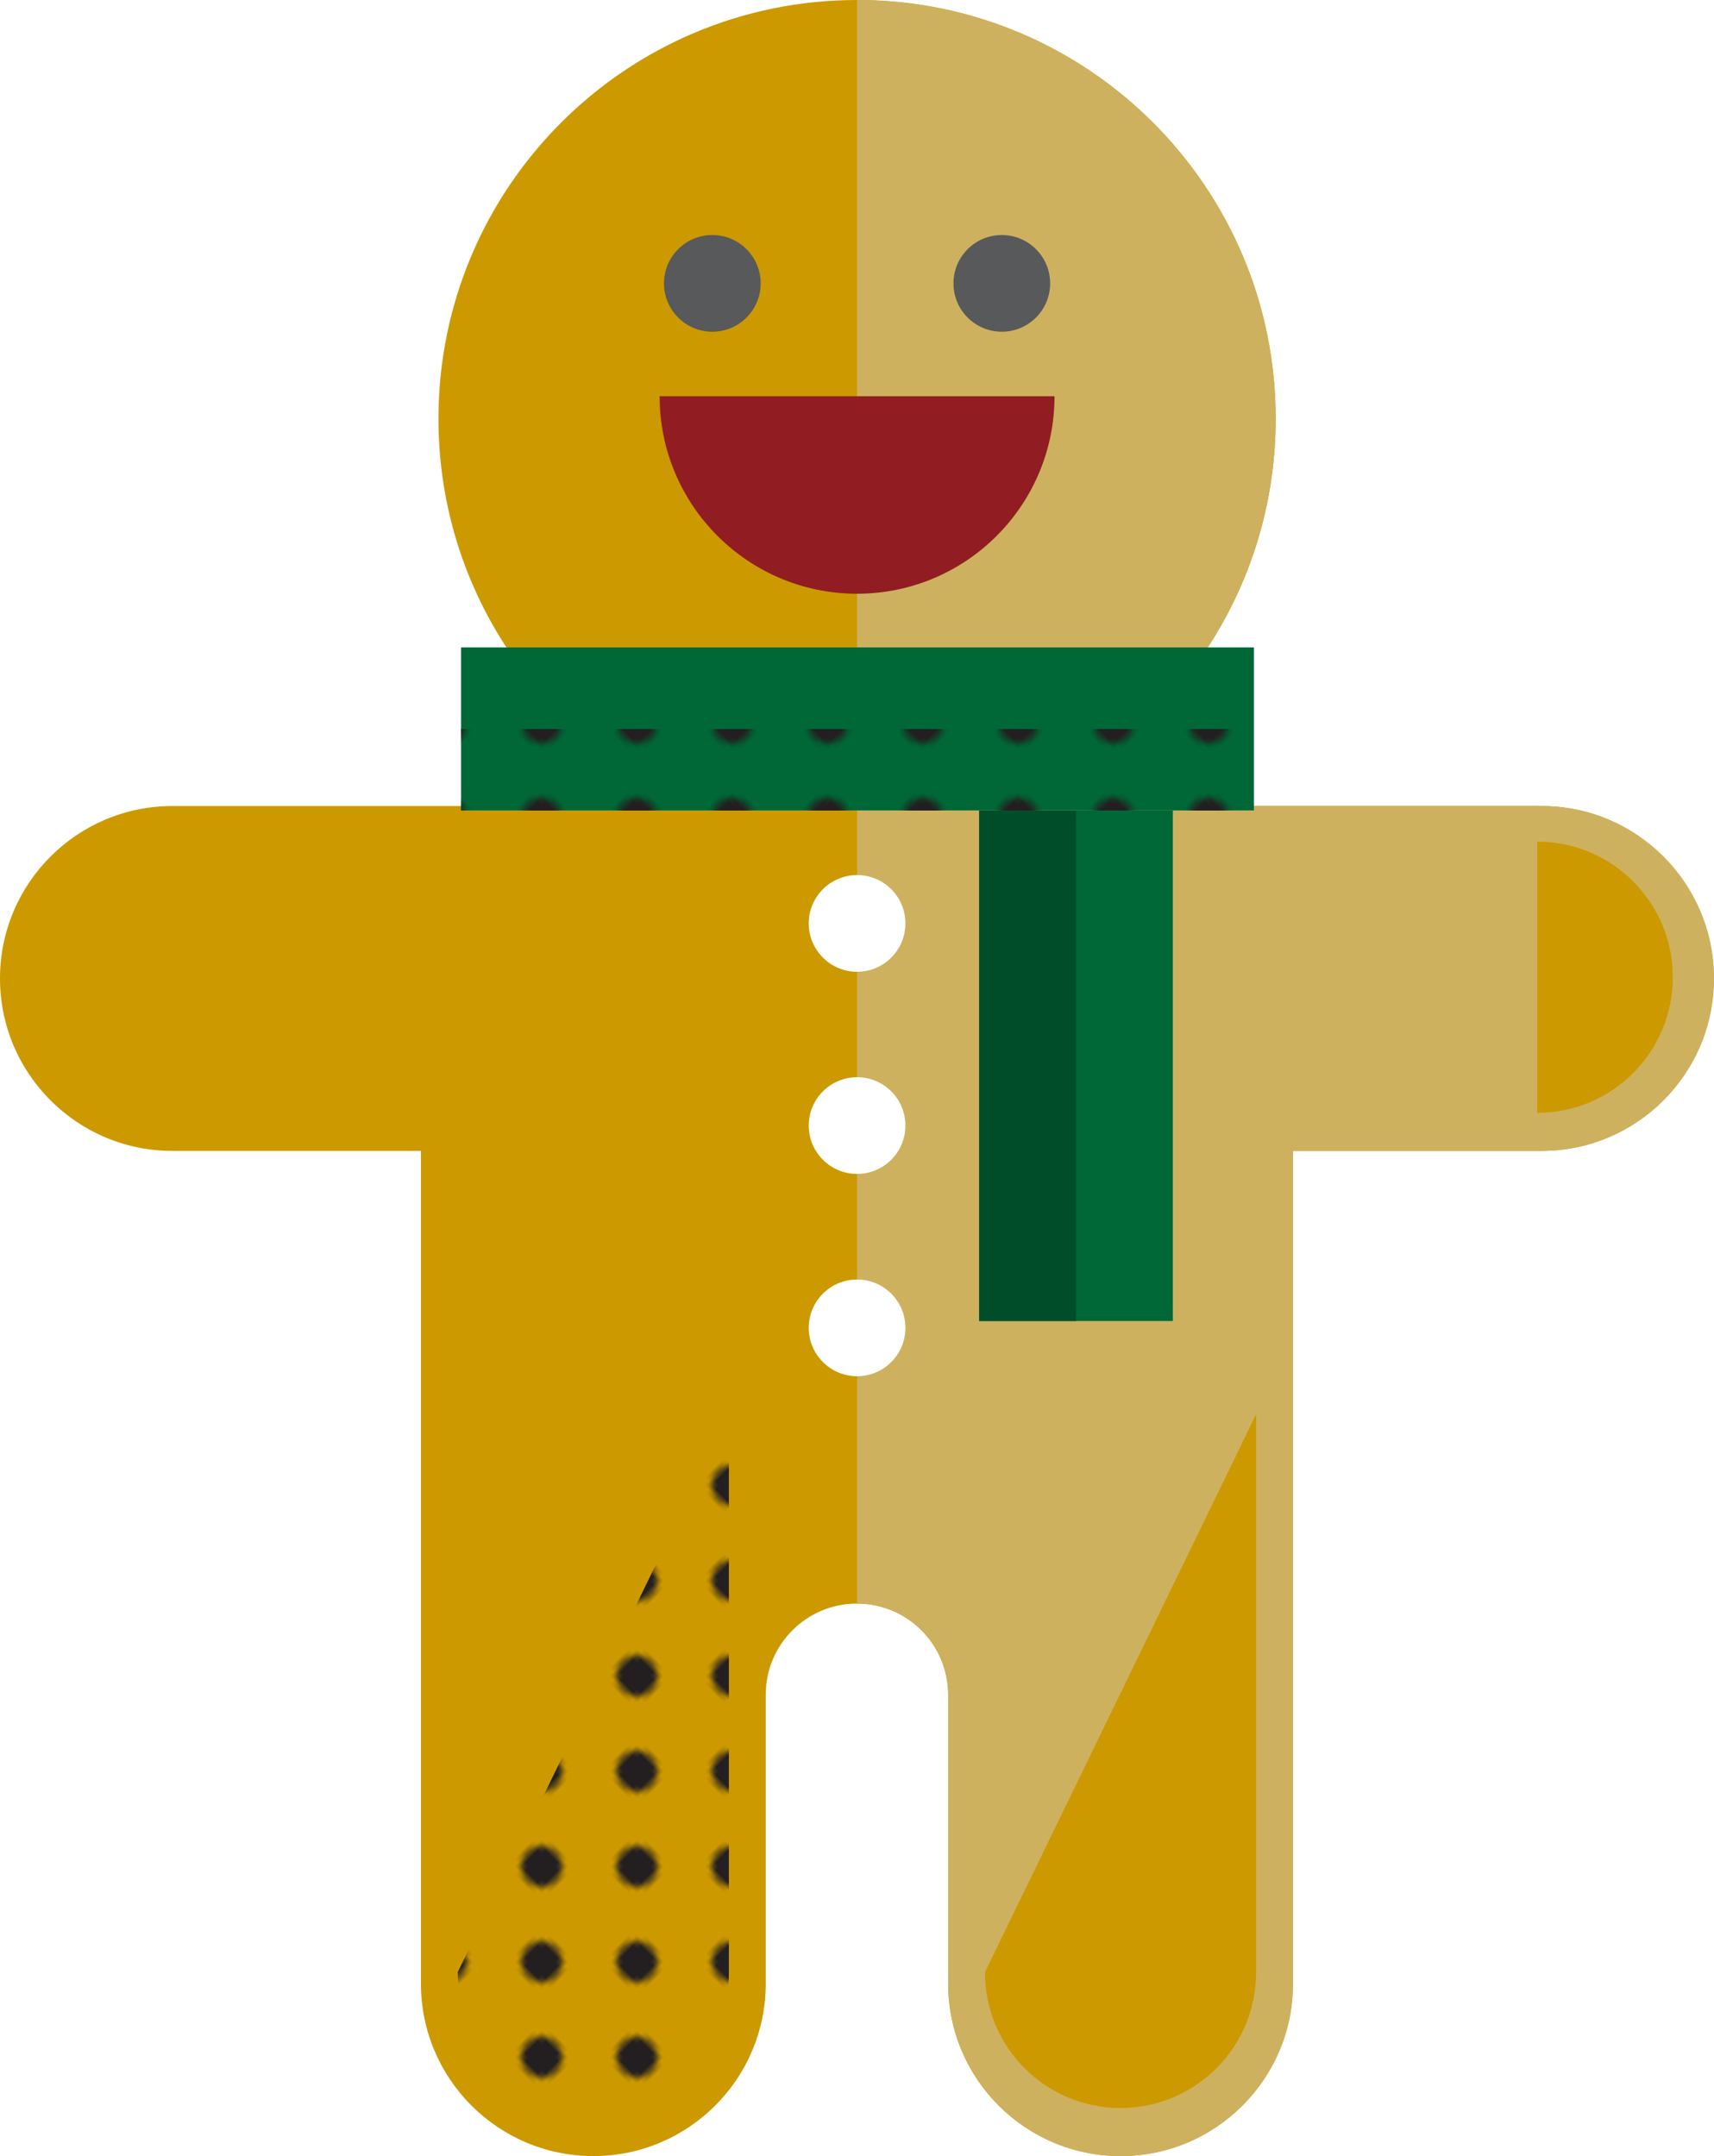 <?xml version="1.0" encoding="UTF-8"?>
<svg id="Layer_2" data-name="Layer 2" xmlns="http://www.w3.org/2000/svg" xmlns:xlink="http://www.w3.org/1999/xlink" viewBox="0 0 125.17 157.42">
  <defs>
    <style>
      .cls-1 {
        fill: #58595b;
      }

      .cls-1, .cls-2, .cls-3, .cls-4, .cls-5, .cls-6, .cls-7, .cls-8, .cls-9, .cls-10 {
        stroke-width: 0px;
      }

      .cls-2 {
        fill: none;
      }

      .cls-3 {
        fill: #c90;
      }

      .cls-4 {
        fill: #fff;
      }

      .cls-5 {
        fill: #231f20;
      }

      .cls-6 {
        fill: url(#_6_dpi_30_);
      }

      .cls-7 {
        fill: #911d22;
      }

      .cls-8 {
        fill: #ceb15f;
      }

      .cls-9 {
        fill: #006837;
      }

      .cls-10 {
        fill: #004e29;
      }
    </style>
    <pattern id="_6_dpi_30_" data-name="6 dpi 30%" x="0" y="0" width="48" height="48" patternTransform="translate(-5547.66 -2563.4) rotate(-135) scale(.41 -.41)" patternUnits="userSpaceOnUse" viewBox="0 0 48 48">
      <g>
        <rect class="cls-2" y="0" width="48" height="48"/>
        <g>
          <circle class="cls-5" cx="24" cy="48" r="3.6"/>
          <circle class="cls-5" cx="48" cy="48" r="3.6"/>
          <circle class="cls-5" cx="24" cy="24" r="3.6"/>
          <circle class="cls-5" cx="48" cy="24" r="3.6"/>
          <circle class="cls-5" cx="36" cy="36" r="3.6"/>
          <circle class="cls-5" cx="12" cy="36" r="3.6"/>
          <circle class="cls-5" cx="36" cy="12" r="3.6"/>
          <circle class="cls-5" cx="12" cy="12" r="3.6"/>
        </g>
        <g>
          <circle class="cls-5" cy="48" r="3.6"/>
          <circle class="cls-5" cy="24" r="3.6"/>
        </g>
        <g>
          <circle class="cls-5" cx="24" cy="0" r="3.6"/>
          <circle class="cls-5" cx="48" cy="0" r="3.6"/>
        </g>
        <circle class="cls-5" cy="0" r="3.6"/>
      </g>
    </pattern>
  </defs>
  <g id="Object">
    <g>
      <g>
        <path class="cls-3" d="m112.58,58.85h-38.37c11.12-4.57,18.95-15.51,18.95-28.28,0-16.88-13.69-30.57-30.57-30.57s-30.57,13.69-30.57,30.57c0,12.77,7.83,23.7,18.95,28.28H12.59c-6.95,0-12.59,5.64-12.59,12.59s5.64,12.59,12.59,12.59h18.15v60.8c0,6.95,5.64,12.59,12.59,12.59s12.59-5.64,12.59-12.59v-21.09c0-3.68,2.98-6.66,6.66-6.66s6.66,2.98,6.66,6.66v21.09c0,6.95,5.64,12.59,12.59,12.59s12.59-5.64,12.59-12.59v-51.82h0v-8.98h18.15c6.95,0,12.59-5.64,12.59-12.59s-5.64-12.59-12.59-12.59Z"/>
        <path class="cls-8" d="m112.58,58.85h-38.37c11.12-4.57,18.95-15.51,18.95-28.28,0-16.88-13.69-30.57-30.57-30.57h0v117.08h0c3.68,0,6.66,2.98,6.66,6.66v21.09c0,6.95,5.64,12.59,12.59,12.59s12.59-5.64,12.59-12.59v-51.82h0v-8.98h18.15c6.95,0,12.59-5.64,12.59-12.59s-5.64-12.59-12.59-12.59Z"/>
        <path class="cls-3" d="m71.93,144.01c0,5.47,4.43,9.9,9.9,9.9s9.9-4.43,9.9-9.9v-40.75l-19.81,40.75Z"/>
        <path class="cls-6" d="m33.43,144.01c0,5.47,4.43,9.9,9.9,9.9s9.9-4.43,9.9-9.9v-40.75l-19.81,40.75Z"/>
        <path class="cls-3" d="m112.26,81.25c5.47,0,9.9-4.43,9.9-9.9s-4.43-9.9-9.9-9.9v19.81Z"/>
      </g>
      <path class="cls-7" d="m48.17,28.93c0,7.96,6.46,14.42,14.42,14.42s14.42-6.46,14.42-14.42h-28.84Z"/>
      <g>
        <path class="cls-4" d="m66.12,67.42c0,1.95-1.58,3.53-3.53,3.53s-3.53-1.58-3.53-3.53,1.58-3.53,3.53-3.53,3.53,1.58,3.53,3.53Z"/>
        <path class="cls-4" d="m66.12,82.18c0,1.95-1.58,3.53-3.53,3.53s-3.53-1.58-3.53-3.53,1.58-3.53,3.53-3.53,3.53,1.58,3.53,3.53Z"/>
        <path class="cls-4" d="m66.12,96.95c0,1.95-1.58,3.53-3.53,3.53s-3.53-1.58-3.53-3.53,1.58-3.53,3.53-3.53,3.53,1.58,3.53,3.53Z"/>
      </g>
      <g>
        <circle class="cls-1" cx="52.02" cy="20.69" r="3.53"/>
        <path class="cls-1" d="m76.69,20.69c0,1.95-1.58,3.53-3.53,3.53s-3.53-1.58-3.53-3.53,1.58-3.53,3.53-3.53,3.53,1.58,3.53,3.53Z"/>
      </g>
      <g>
        <rect class="cls-9" x="33.67" y="47.27" width="57.9" height="11.9"/>
        <rect class="cls-9" x="71.51" y="59.18" width="14.14" height="37.27"/>
        <rect class="cls-6" x="33.67" y="53.23" width="57.9" height="5.95"/>
        <rect class="cls-10" x="71.51" y="59.18" width="7.07" height="37.27"/>
      </g>
    </g>
  </g>
</svg>